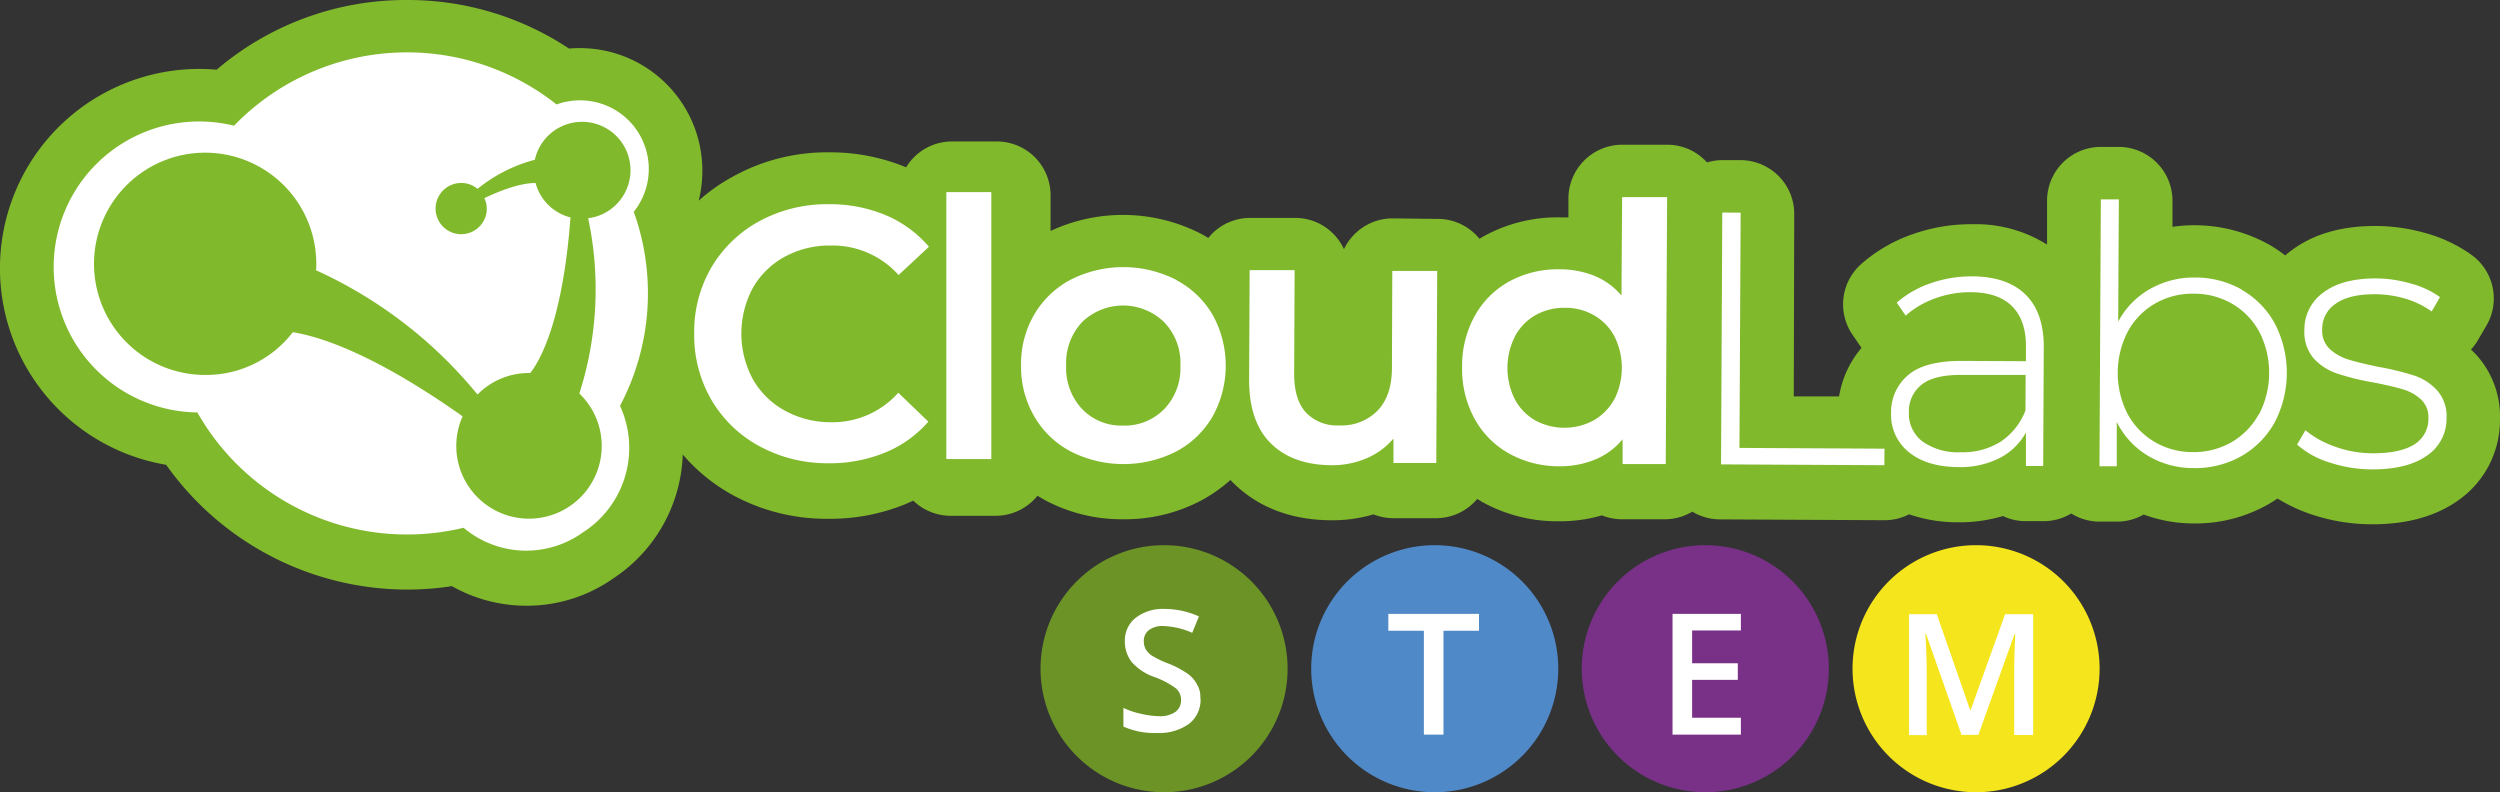 <svg xmlns="http://www.w3.org/2000/svg" viewBox="0 0 423.58 134.22"><rect x="0" y="0" width="423.58" height="134.22" fill="#333333" stroke="none"/><defs><style>.cls-1{fill:#81b92c;}.cls-2{fill:#fff;}.cls-3{fill:#6b9325;}.cls-4{fill:#5089c7;}.cls-5{fill:#793087;}.cls-6{fill:#f5e51c;}</style></defs><g id="Layer_2" data-name="Layer 2"><g id="Capa_1" data-name="Capa 1"><path class="cls-1" d="M419.61,60.17h0c-.31-.33-.63-.65-.95-.95a8.91,8.91,0,0,0,1.21-1.64l1.42-2.43a9.1,9.1,0,0,0-2.42-11.88,24.37,24.37,0,0,0-7.78-3.74,31.1,31.1,0,0,0-8.53-1.24h-.18c-5.85,0-10.7,1.46-14.41,4.35-.27.2-.53.42-.78.64a23.72,23.72,0,0,0-2.76-1.85h0a26,26,0,0,0-16.34-3l0-4.34A9.13,9.13,0,0,0,359,24.89H356A9.11,9.11,0,0,0,346.84,34l0,7.44a22.7,22.7,0,0,0-12.63-3.45,29.62,29.62,0,0,0-10.06,1.66,25.94,25.94,0,0,0-8.8,5.09,9.11,9.11,0,0,0-1.46,12l1.51,2.2a16.84,16.84,0,0,0-3.8,8.22l-7.68,0L304,36.29a9.06,9.06,0,0,0-2.63-6.45A9.18,9.18,0,0,0,295,27.13h-3.15a9.14,9.14,0,0,0-2.63.39,9.06,9.06,0,0,0-6.7-3l-7.62,0a9.13,9.13,0,0,0-9.16,9.07v3.24c-.46,0-.91,0-1.37,0a25.94,25.94,0,0,0-12.87,3.14c-.28.15-.55.32-.83.49-.19-.23-.39-.46-.6-.67a9.09,9.09,0,0,0-6.43-2.7L236,37a9.14,9.14,0,0,0-8.29,5.22,9.09,9.09,0,0,0-8.23-5.3l-7.62,0a9.12,9.12,0,0,0-6.46,2.64,9.94,9.94,0,0,0-.68.76c-.32-.2-.65-.4-1-.59h0A29,29,0,0,0,178,39.13l0-6a9.11,9.11,0,0,0-9.07-9.16l-7.62,0h0a9.09,9.09,0,0,0-6.41,2.63,8.81,8.81,0,0,0-1.37,1.75,33.62,33.62,0,0,0-12.91-2.54,32.9,32.9,0,0,0-16,3.87A31,31,0,0,0,118.38,34,20.83,20.83,0,0,0,119,29,20.76,20.76,0,0,0,98.34,8.15h0a17.8,17.8,0,0,0-1.93.08A49.37,49.37,0,0,0,69.2,0h-.26A49.47,49.47,0,0,0,36.7,11.81c-.93-.08-1.85-.13-2.76-.13h-.17a33.77,33.77,0,0,0-5.62,67.07A50.12,50.12,0,0,0,68.7,99.89a49.25,49.25,0,0,0,7.86-.58,25.69,25.69,0,0,0,12.49,3.32h.13A25.47,25.47,0,0,0,103.91,98a26.17,26.17,0,0,0,11.77-21,30.19,30.19,0,0,0,8.51,6.9,33.16,33.16,0,0,0,16,4h.18a33.68,33.68,0,0,0,13-2.47c.46-.2.92-.4,1.36-.61a9.13,9.13,0,0,0,6.3,2.57l7.62,0h0A9.09,9.09,0,0,0,175.78,84l1.2.7a27.56,27.56,0,0,0,13.2,3.28h.17a27.69,27.69,0,0,0,13.13-3.16,25.44,25.44,0,0,0,5-3.5c.18.19.35.38.54.56,4.22,4.13,9.8,6.24,16.58,6.27h.11a24.27,24.27,0,0,0,7-1,9.18,9.18,0,0,0,3.33.65l7.26,0h0a9.1,9.1,0,0,0,6.41-2.64,6.87,6.87,0,0,0,.58-.63l.85.52a26.15,26.15,0,0,0,12.84,3.27h.13a25.36,25.36,0,0,0,7.3-1,9.14,9.14,0,0,0,3.36.66l7.31,0h0a9.09,9.09,0,0,0,4.65-1.29A9.19,9.19,0,0,0,291.55,88l27.68.14h0a9.07,9.07,0,0,0,4.23-1,25.22,25.22,0,0,0,8.28,1.35h.16a25.29,25.29,0,0,0,7.46-1.06,8.83,8.83,0,0,0,3.84.87l2.93,0h0A9.07,9.07,0,0,0,350.93,87a9.1,9.1,0,0,0,4.75,1.38h3a9.14,9.14,0,0,0,4.53-1.2,24.5,24.5,0,0,0,8.47,1.51h.14a24.87,24.87,0,0,0,12.47-3.23c.55-.31,1.07-.64,1.59-1a27.13,27.13,0,0,0,5.78,2.7,32.34,32.34,0,0,0,10.19,1.67H402c5.83,0,10.69-1.36,14.43-4a16.56,16.56,0,0,0,7.14-13.69A15.54,15.54,0,0,0,419.61,60.17Z"/><path class="cls-2" d="M133,43.48a15.91,15.91,0,0,1,7.87-1.88,15,15,0,0,1,11.38,5l5.14-4.79a19.66,19.66,0,0,0-7.29-5.34,24.43,24.43,0,0,0-9.56-1.87,24,24,0,0,0-11.68,2.77,21.09,21.09,0,0,0-8.24,7.79,21.57,21.57,0,0,0-3,11.27,21.78,21.78,0,0,0,2.9,11.29,20.93,20.93,0,0,0,8.13,7.87,24.11,24.11,0,0,0,11.66,2.9,24.59,24.59,0,0,0,9.61-1.79,19.35,19.35,0,0,0,7.37-5.26l-5.09-4.9a14.9,14.9,0,0,1-11.43,5,16.06,16.06,0,0,1-7.85-2,13.84,13.84,0,0,1-5.4-5.36,16.34,16.34,0,0,1,.08-15.48A13.85,13.85,0,0,1,133,43.48"/><rect class="cls-2" x="142.34" y="51.62" width="45.23" height="7.62" transform="matrix(0, -1, 1, 0, 108.72, 220.12)"/><path class="cls-2" d="M199.34,47.44a19.74,19.74,0,0,0-17.86-.09,15.57,15.57,0,0,0-6.21,5.88A16.51,16.51,0,0,0,173,61.81a16.75,16.75,0,0,0,2.18,8.64,15.46,15.46,0,0,0,6.16,6,19.74,19.74,0,0,0,17.86.09,15.6,15.6,0,0,0,6.22-5.91,17.81,17.81,0,0,0,.08-17.22,15.52,15.52,0,0,0-6.16-5.94m-2.12,21.87a9.33,9.33,0,0,1-7,2.77,9.21,9.21,0,0,1-6.91-2.84,10.18,10.18,0,0,1-2.67-7.39,10.12,10.12,0,0,1,2.75-7.36,10,10,0,0,1,13.86.07A10,10,0,0,1,200,62a10.06,10.06,0,0,1-2.78,7.36"/><path class="cls-2" d="M235.84,62.31c0,3.17-.83,5.6-2.44,7.27a8.56,8.56,0,0,1-6.51,2.5,7.24,7.24,0,0,1-5.62-2.19q-2-2.17-2-6.57l.08-17.55-7.62,0-.09,18.59q0,7.14,3.7,10.78t10.25,3.68a14.75,14.75,0,0,0,5.92-1.16,12.11,12.11,0,0,0,4.59-3.36l0,4.15,7.25,0,.16-32.55-7.61,0Z"/><path class="cls-2" d="M274.73,50.07a12,12,0,0,0-4.55-3.32,15.71,15.71,0,0,0-5.91-1.12,17.07,17.07,0,0,0-8.45,2,14.9,14.9,0,0,0-5.91,5.82,17.42,17.42,0,0,0-2.18,8.71,17.51,17.51,0,0,0,2.09,8.75,14.94,14.94,0,0,0,5.85,5.92A17.23,17.23,0,0,0,264.1,79a15.69,15.69,0,0,0,6.14-1.13,11.78,11.78,0,0,0,4.68-3.45l0,4.21,7.31,0,.23-45.23-7.62,0Zm-1.24,17.61A9.1,9.1,0,0,1,270,71.23a10.42,10.42,0,0,1-9.88,0,9,9,0,0,1-3.46-3.58,11.88,11.88,0,0,1,.06-10.73,9,9,0,0,1,3.49-3.55,9.86,9.86,0,0,1,4.94-1.22,9.7,9.7,0,0,1,4.93,1.27A9,9,0,0,1,273.54,57a11.93,11.93,0,0,1-.05,10.73"/><polygon class="cls-2" points="294.92 36.03 291.81 36.01 291.6 78.68 319.27 78.82 319.29 76.02 294.72 75.89 294.92 36.03"/><path class="cls-2" d="M334.12,46.83a20.63,20.63,0,0,0-7,1.16,16.81,16.81,0,0,0-5.75,3.29l1.51,2.2a15.23,15.23,0,0,1,4.93-2.9,17,17,0,0,1,6.07-1.07c3.08,0,5.43.8,7,2.35s2.39,3.82,2.38,6.78V61.2l-10.92-.05c-4.14,0-7.16.78-9.06,2.42A8.16,8.16,0,0,0,320.41,70a8.07,8.07,0,0,0,3,6.6q3.06,2.5,8.37,2.54a14.84,14.84,0,0,0,7-1.52,10.6,10.6,0,0,0,4.48-4.34l0,5.67,2.92,0,.1-20.18q0-5.85-3.12-8.89t-9.07-3.06m9.09,22.72a11.08,11.08,0,0,1-4.2,5.29,12,12,0,0,1-6.74,1.79,10.39,10.39,0,0,1-6.52-1.83,5.88,5.88,0,0,1-2.29-4.92,5.71,5.71,0,0,1,2.13-4.68c1.41-1.13,3.67-1.69,6.8-1.67l10.85,0Z"/><path class="cls-2" d="M379.89,49.1a16,16,0,0,0-8-2.08A15,15,0,0,0,364.22,49a13.74,13.74,0,0,0-5.33,5.49L359,33.79l-3.05,0L355.72,79l2.93,0,0-7.5a13.84,13.84,0,0,0,5.3,5.73,14.92,14.92,0,0,0,7.7,2.08,15.89,15.89,0,0,0,8.06-2,14.86,14.86,0,0,0,5.67-5.7,18.17,18.17,0,0,0,.08-16.73,14.66,14.66,0,0,0-5.61-5.76m2.85,21.08a12.28,12.28,0,0,1-4.62,4.73,12.86,12.86,0,0,1-6.6,1.67A12.61,12.61,0,0,1,365,74.84a12.22,12.22,0,0,1-4.55-4.77,15.26,15.26,0,0,1,.07-13.9,12.17,12.17,0,0,1,4.6-4.73,12.64,12.64,0,0,1,6.56-1.68,12.84,12.84,0,0,1,6.57,1.74,12.18,12.18,0,0,1,4.58,4.78,15.26,15.26,0,0,1-.07,13.9"/><path class="cls-2" d="M412.9,66.12a9.18,9.18,0,0,0-3.85-2.49,46,46,0,0,0-6-1.46q-3.35-.69-5.21-1.27a8.18,8.18,0,0,1-3.13-1.79,4.28,4.28,0,0,1-1.26-3.32,5.12,5.12,0,0,1,2.28-4.32c1.51-1.09,3.74-1.63,6.71-1.62a18.45,18.45,0,0,1,5.12.76A14.79,14.79,0,0,1,412,52.77l1.41-2.43a15.25,15.25,0,0,0-4.86-2.28,21.86,21.86,0,0,0-6-.89q-5.79,0-8.94,2.43a7.64,7.64,0,0,0-3.17,6.23A6.87,6.87,0,0,0,392,60.71a9.44,9.44,0,0,0,4,2.58,41.56,41.56,0,0,0,6.09,1.5q3.22.63,5.06,1.18a7.77,7.77,0,0,1,3.06,1.72,4.12,4.12,0,0,1,1.24,3.18,5.06,5.06,0,0,1-2.31,4.38c-1.53,1-3.9,1.56-7.11,1.55a18.94,18.94,0,0,1-6.42-1.13,16.24,16.24,0,0,1-5-2.77l-1.41,2.43a14.89,14.89,0,0,0,5.41,3,23,23,0,0,0,7.31,1.2q6,0,9.27-2.33a7.46,7.46,0,0,0,3.33-6.33,6.58,6.58,0,0,0-1.57-4.7"/><path class="cls-3" d="M197.22,92.37a20.93,20.93,0,1,1-20.92,20.92,20.92,20.92,0,0,1,20.92-20.92"/><path class="cls-4" d="M243.08,92.37a20.93,20.93,0,1,1-20.92,20.92,20.92,20.92,0,0,1,20.92-20.92"/><path class="cls-5" d="M288.94,92.37A20.93,20.93,0,1,1,268,113.29a20.92,20.92,0,0,1,20.92-20.92"/><path class="cls-6" d="M334.8,92.37a20.93,20.93,0,1,1-20.92,20.92A20.92,20.92,0,0,1,334.8,92.37"/><path class="cls-2" d="M203.41,118.34a5.13,5.13,0,0,1-1.95,4.3,8.66,8.66,0,0,1-5.44,1.55,12.75,12.75,0,0,1-5.68-1.09v-3.16a13.15,13.15,0,0,0,3,1,14.37,14.37,0,0,0,2.93.4,4.56,4.56,0,0,0,2.92-.75,2.46,2.46,0,0,0,.92-2,2.56,2.56,0,0,0-.86-1.95,14.36,14.36,0,0,0-3.56-1.9,9,9,0,0,1-3.95-2.58,5.53,5.53,0,0,1-1.15-3.49,4.85,4.85,0,0,1,1.84-4,7.55,7.55,0,0,1,4.87-1.5,14.28,14.28,0,0,1,5.84,1.27L202,107.22a13.16,13.16,0,0,0-4.88-1.15,3.8,3.8,0,0,0-2.46.69,2.27,2.27,0,0,0-.86,1.89,2.72,2.72,0,0,0,.34,1.38,3.42,3.42,0,0,0,1.09,1.09,15.65,15.65,0,0,0,2.75,1.31,15.82,15.82,0,0,1,3.33,1.78,5.29,5.29,0,0,1,1.55,1.84,4,4,0,0,1,.51,2.29"/><polygon class="cls-2" points="244.57 124.47 241.25 124.47 241.25 106.87 235.23 106.87 235.23 104.01 250.59 104.01 250.59 106.87 244.57 106.87 244.57 124.47"/><polygon class="cls-2" points="294.96 124.47 283.38 124.47 283.38 104.01 294.96 104.01 294.96 106.82 286.7 106.82 286.7 112.38 294.44 112.38 294.44 115.19 286.7 115.19 286.7 121.61 294.96 121.61 294.96 124.47"/><path class="cls-2" d="M332.33,124.47l-6-17.08h-.11c.17,2.52.23,4.93.23,7.16v10h-3V104.06h4.7l5.67,16.28h.06l5.85-16.28h4.75v20.47h-3.21V114.38c0-1,0-2.35.06-3.95s.12-2.64.12-3h-.12l-6.13,17.08h-2.93Z"/><path class="cls-2" d="M98.3,17a11.51,11.51,0,0,0-4,.7A40.78,40.78,0,0,0,39.65,21.3a24.65,24.65,0,1,0-6.21,48.58A40.85,40.85,0,0,0,78.55,89.42a16.45,16.45,0,0,0,20.22.78,17,17,0,0,0,6.28-21.44,40.83,40.83,0,0,0,2.33-32.87A11.63,11.63,0,0,0,98.3,17m1.36,20a57.83,57.83,0,0,1-1.5,29.67,12.32,12.32,0,1,1-19.78,3.87C63.29,59.87,54.12,57,49.61,56.29a18.54,18.54,0,0,1-14.76,7.24A18.83,18.83,0,1,1,53.59,44.79c0,.34,0,.66-.05,1A75.75,75.75,0,0,1,80.91,66.85a12.17,12.17,0,0,1,8.76-3.65h.17c1.5-1.88,5.48-8.45,6.82-26.36A8.21,8.21,0,0,1,90.74,31c-1.29,0-4,.34-8.67,2.57a4.43,4.43,0,0,1,.41,1.85A4.34,4.34,0,1,1,78.16,31a4.29,4.29,0,0,1,2.75,1,25.8,25.8,0,0,1,9.71-4.93,8.2,8.2,0,1,1,9,9.91"/></g></g></svg>